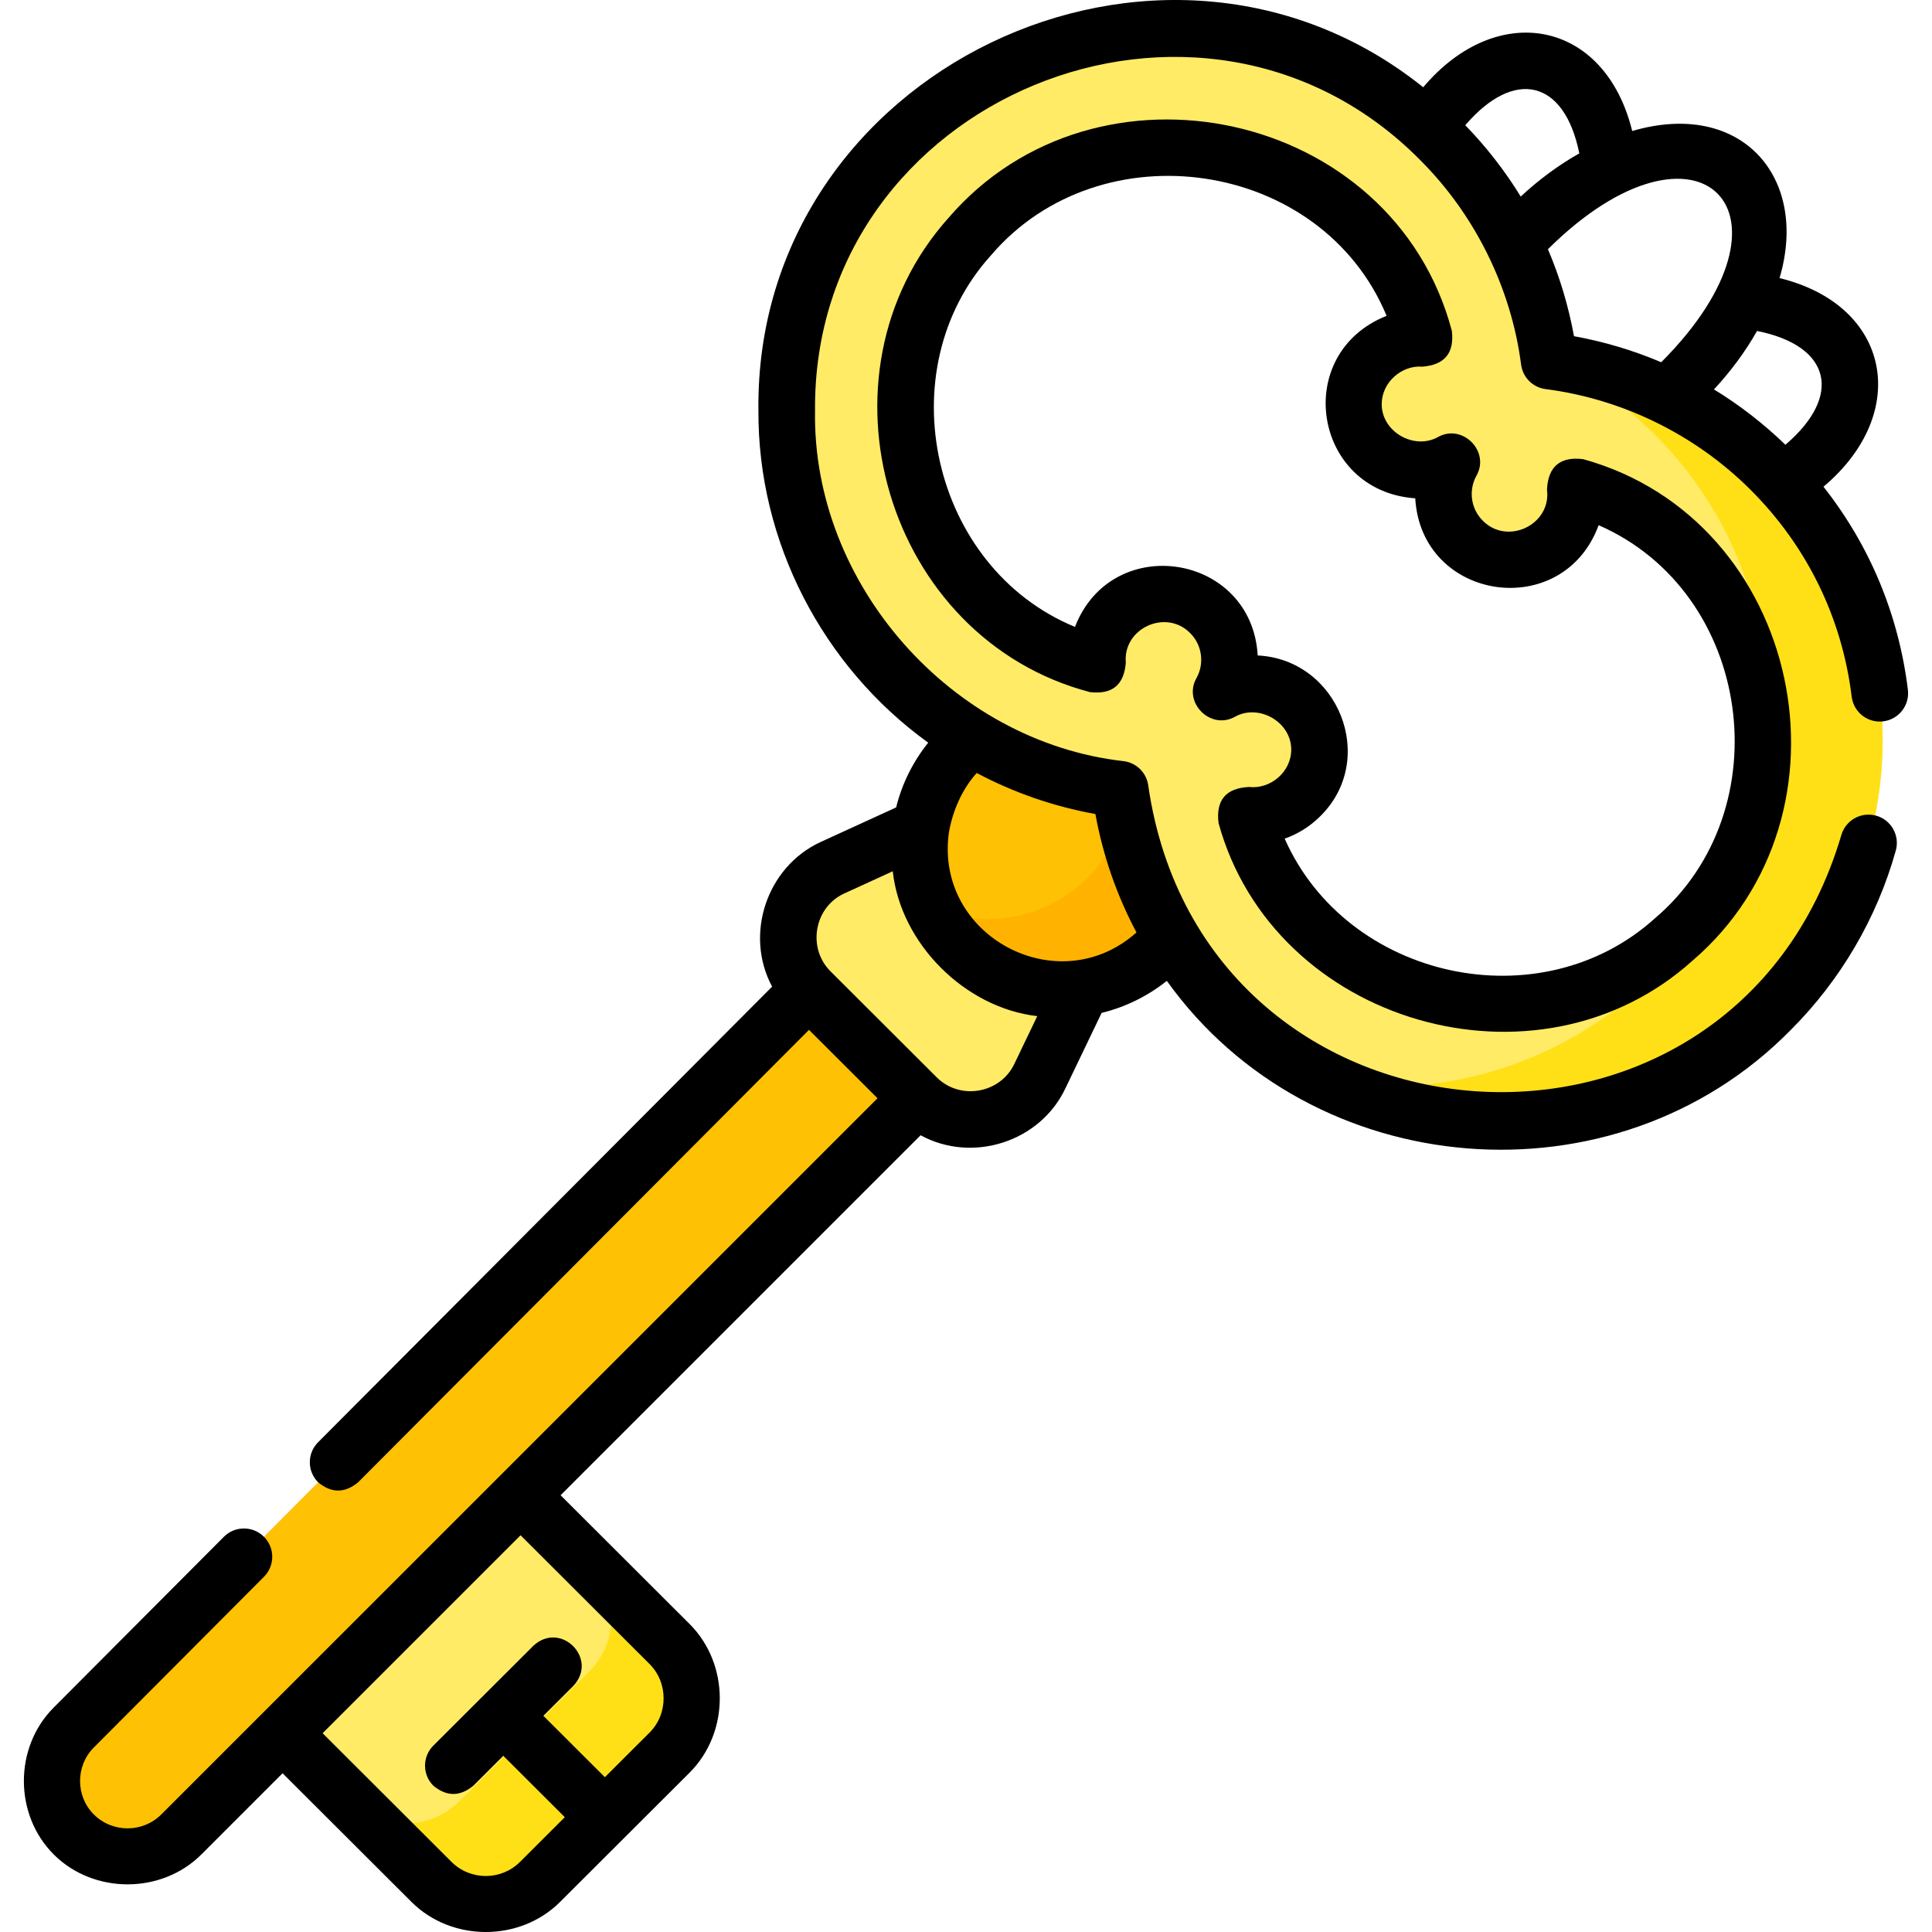 <svg id="Layer_1" enable-background="new 0 0 511.78 511.78" height="512" viewBox="0 0 511.78 511.78" width="512" xmlns="http://www.w3.org/2000/svg"><g><g><path d="m114.301 498.508-48.278-48.207 63.1-62.985 48.241 48.17c7.959 7.945 7.959 20.837 0 28.781l-34.304 34.241c-7.944 7.93-20.814 7.93-28.759 0z" fill="#ffeb66"/><path d="m177.364 435.485-20.79-20.759c7.361 7.982 7.185 20.409-.571 28.151l-34.303 34.241c-7.945 7.93-20.815 7.93-28.759 0l-26.887-26.848-.03.03 48.278 48.207c7.945 7.93 20.815 7.93 28.759 0l34.304-34.241c7.958-7.944 7.958-20.836-.001-28.781z" fill="#ffe017"/><path d="m267.744 266.237-28.952-28.633-219.287 220.049c-7.83 7.859-7.783 20.553.106 28.353 7.888 7.8 20.631 7.753 28.461-.106z" fill="#ffc103"/><path d="m294.405 245.592-18.897 39.369c-5.954 12.711-22.725 15.66-32.661 5.742l-28.172-28.121c-9.95-9.932-6.999-26.727 5.74-32.676l39.981-18.31z" fill="#ffeb66"/><ellipse cx="281.047" cy="224.723" fill="#ffc103" rx="37.477" ry="37.41"/><path d="m307.547 198.271c-3.533-3.526-7.598-6.193-11.934-8.017 6.462 13.847 3.969 30.828-7.479 42.255-11.103 11.083-27.437 13.75-41.067 8.017 1.799 3.855 4.291 7.468 7.479 10.65 14.636 14.609 38.365 14.609 53.001 0 14.636-14.61 14.636-38.296 0-52.905z" fill="#ffb300"/><g><path d="m469.006 124.428c-16.467-16.437-37.19-26.033-58.628-28.801-2.773-21.399-12.387-42.084-28.854-58.522-39.604-39.532-103.815-39.532-143.419 0s-39.604 103.627 0 143.159c16.467 16.437 37.19 26.033 58.628 28.802 2.773 21.399 12.386 42.084 28.854 58.521 39.604 39.532 103.815 39.532 143.419 0s39.604-103.627 0-143.159zm-25.644 124.441c-28.214 24.581-70.264 22.766-96.385-4.021-8.044-8.25-13.807-18.099-16.993-28.932 5.138.599 10.489-1.054 14.431-4.989 6.841-6.829 6.841-17.9 0-24.729-5.677-5.667-14.275-6.615-20.947-2.877 3.745-6.661 2.795-15.243-2.882-20.91-6.841-6.829-17.932-6.829-24.773 0-3.762 3.755-5.442 8.793-5.067 13.703-11.201-3.126-21.381-8.963-29.868-17.21-26.833-26.078-28.644-68.053-4.013-96.212 26.955-30.816 74.076-31.999 102.579-3.547 8.623 8.608 14.706 19.018 17.923 30.504-4.919-.374-9.965 1.303-13.726 5.058-6.841 6.829-6.841 17.9 0 24.729 5.677 5.667 14.274 6.615 20.948 2.877-3.745 6.661-2.795 15.243 2.882 20.909 6.841 6.829 17.933 6.829 24.774 0 3.941-3.933 5.598-9.273 4.999-14.4 11.16 3.271 21.278 9.257 29.684 17.648 28.503 28.453 27.315 75.494-3.566 102.399z" fill="#ffeb66"/><g fill="#ffe017"><path d="m266.06 199.739c-.287-.037-.572-.089-.859-.128.301.147.603.289.905.433-.014-.102-.033-.204-.046-.305z"/><path d="m469.006 124.428c-16.247-16.217-36.637-25.762-57.769-28.673 9.785 4.783 18.96 11.226 27.095 19.346 22.645 22.604 32.335 53.237 29.084 82.719-.32 12.453-3.95 24.826-10.866 35.707-4.657 8.901-10.728 17.257-18.218 24.734-23.351 23.309-55.256 32.869-85.629 28.691 37.848 18.494 84.839 12.041 116.302-19.364 39.605-39.533 39.605-103.628.001-143.16z"/></g></g></g><g><path d="m498.864 191.082c4.111-.504 7.035-4.246 6.531-8.357-2.441-19.906-10.115-38.271-22.366-53.794 23.242-19.562 17.884-48.058-11.631-55.267 7.891-26.732-10.127-47.428-39.034-38.961-7.24-29.506-35.789-34.785-55.356-11.589-69.426-55.63-177.096-4.471-176.106 85.572-.194 34.683 16.878 67.766 44.977 88.046-4.07 5.078-6.954 10.907-8.497 17.153l-20.143 9.225c-14.096 6.583-20.137 24.387-12.71 38.25l-120.271 120.691c-2.924 2.934-2.916 7.683.019 10.606 3.538 2.923 7.074 2.917 10.606-.019l119.417-119.832 18.15 18.117-189.691 189.684c-4.909 4.928-12.927 4.958-17.874.066-4.872-4.819-4.903-12.872-.066-17.727l45.109-45.267c2.924-2.934 2.916-7.683-.019-10.606-2.935-2.924-7.684-2.916-10.606.019l-45.11 45.267c-10.53 10.57-10.489 28.465.146 38.98 10.578 10.459 28.51 10.431 39.037-.136l21.477-21.476 34.151 34.089c10.627 10.608 28.706 10.631 39.356 0l17.176-17.145c.001-.002.003-.003.005-.004.001-.001.003-.003.004-.004l17.119-17.088c10.663-10.645 10.687-28.728 0-39.397l-34.16-34.098 95.359-95.356c13.777 7.512 31.726 1.745 38.407-12.517l9.549-19.894c6.171-1.509 12.078-4.343 17.275-8.488 38.425 53.751 118.803 60.238 165.21 13.07 13.241-13.215 22.885-29.672 27.89-47.591 1.114-3.99-1.217-8.127-5.206-9.241-3.99-1.113-8.127 1.217-9.241 5.206-28.863 97.563-168.968 87.57-183.575-13.168-.438-3.378-3.098-6.037-6.477-6.473-45.665-5.111-82.607-46.965-81.791-92.944-.649-82.65 102.223-125.053 160.323-66.269 14.505 14.476 24.084 33.879 26.714 54.175.438 3.379 3.098 6.039 6.478 6.475 20.446 2.64 39.701 12.109 54.29 26.671 14.967 14.939 24.233 33.894 26.799 54.815.503 4.111 4.24 7.04 8.356 6.531zm-326.799 249.711c4.963 4.954 4.963 13.211 0 18.165l-11.834 11.813-16.292-16.263 7.914-7.899c6.797-7.215-3.362-17.405-10.598-10.616 0 0-26.464 26.415-26.464 26.415-2.932 2.926-2.936 7.675-.01 10.606 3.534 2.932 7.07 2.936 10.607.01l7.933-7.919 16.293 16.263-11.852 11.832c-5.006 4.999-13.155 4.998-18.161 0l-34.142-34.08 52.437-52.435zm79.315-220.387c1.006-5.674 3.48-11.353 7.346-15.645 9.783 5.193 20.342 8.864 31.442 10.875 2.013 11.071 5.686 21.603 10.883 31.362-20.684 18.498-53.63.985-49.671-26.592zm23.388 48.764-6.052 12.61c-3.699 7.895-14.401 9.775-20.57 3.615l-28.173-28.121c-6.144-6.133-4.328-16.863 3.564-20.549l12.948-5.93c2.131 19.323 19.272 36.204 38.283 38.375zm128.064-217.108c-4.138-6.75-9.049-13.075-14.685-18.894 12.953-15.111 26.249-12.137 30.206 7.463-5.306 2.992-10.553 6.817-15.521 11.431zm37.218 43.893c-7.363-3.128-15.093-5.447-23.107-6.899-1.453-7.991-3.774-15.699-6.902-23.041 39.852-39.538 69.799-9.88 30.009 29.94zm32.899 21.86c-5.829-5.626-12.164-10.53-18.925-14.662 4.546-4.886 8.379-10.127 11.411-15.482 19.656 3.932 22.704 17.181 7.514 30.144z"/><path d="m330.853 208.467c-6.117.298-8.805 3.486-8.064 9.565 14.643 53.251 84.492 73.371 125.5 36.49 45.449-38.896 29.054-116.863-28.938-132.899-6.076-.735-9.262 1.954-9.559 8.067 1.204 9.292-10.482 14.89-17.025 8.222-3.148-3.142-3.824-8.047-1.643-11.926 3.632-6.459-3.74-13.838-10.203-10.219-6.261 3.508-14.912-1.314-14.912-8.698 0-5.799 5.29-10.378 10.788-9.943 5.895-.463 8.492-3.63 7.791-9.501-15.541-58.604-94.104-75.539-133.37-29.87-37.165 41.571-16.522 111.405 37.511 125.583 5.869.695 9.034-1.903 9.494-7.795-.81-9.133 10.659-14.355 17.064-7.823 3.147 3.142 3.823 8.047 1.642 11.927-3.629 6.457 3.741 13.841 10.204 10.218 6.261-3.507 14.912 1.312 14.912 8.698.001 5.98-5.566 10.552-11.192 9.904zm18.861 7.768c15.399-15.147 4.799-41.552-16.551-42.605-1.558-27.046-38.586-32.875-48.406-7.566-38.013-15.651-49.891-67.868-22.246-98.433 28.997-33.975 87.545-25.507 104.792 16.028-25.26 10.07-19.459 46.438 7.59 48.344 1.603 27.326 39.12 32.835 48.582 7.118 40.749 17.804 48.626 75.446 14.96 104.093-30.375 27.479-81.591 16.293-98.134-21.064 3.493-1.217 6.71-3.217 9.413-5.915z"/></g></g></svg>